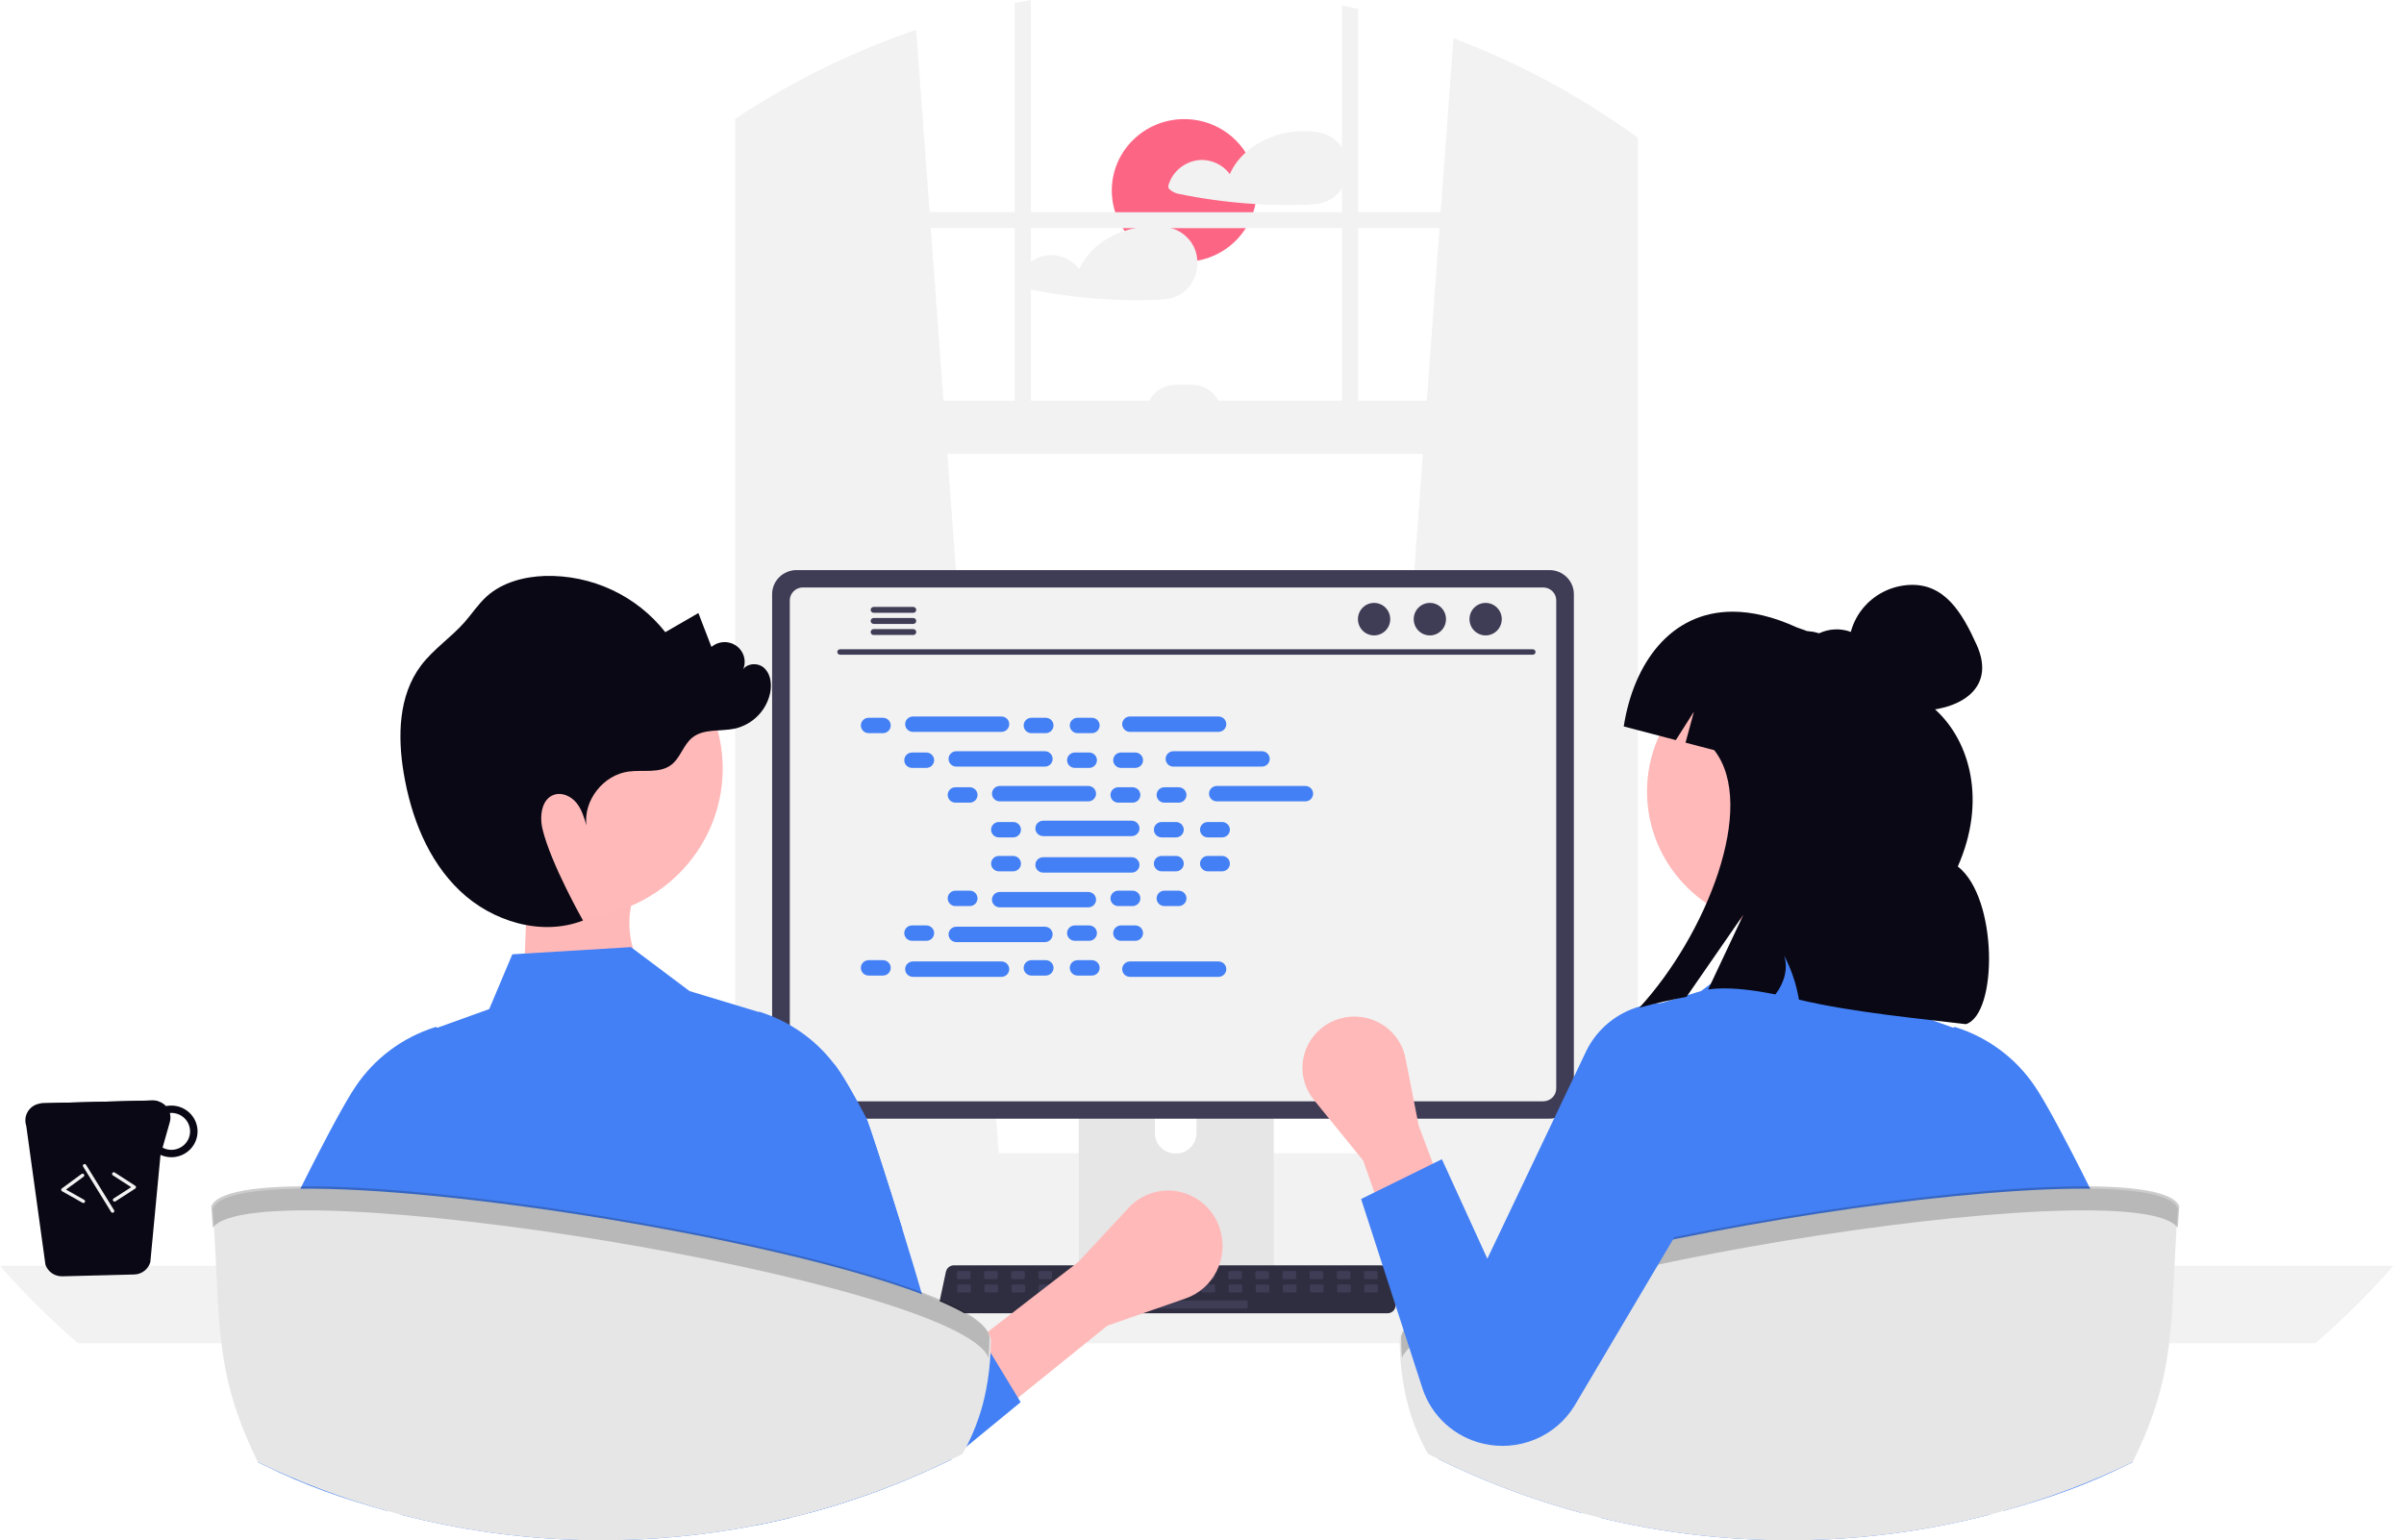 <svg width="220" height="141" viewBox="0 0 220 141" fill="none" xmlns="http://www.w3.org/2000/svg">
<g clip-path="url(#clip0_104_349)">
<g clip-path="url(#clip1_104_349)">
<path d="M61.462 91.67L47.887 90.847L48.244 81.845L57.821 82.621C57.269 84.78 57.47 88.787 61.462 91.67Z" fill="#FFB8B8"/>
<path d="M108.375 23.97C112.037 23.97 115.005 21.045 115.005 17.437C115.005 13.829 112.037 10.904 108.375 10.904C104.714 10.904 101.746 13.829 101.746 17.437C101.746 21.045 104.714 23.97 108.375 23.97Z" fill="#FD6584"/>
<path d="M123.213 14.344C123.026 13.739 122.664 13.203 122.171 12.799C121.678 12.395 121.076 12.142 120.44 12.071C120.425 12.069 120.41 12.069 120.395 12.071C120.377 12.065 120.359 12.061 120.34 12.058C118.12 11.775 115.652 12.465 113.991 13.967C113.375 14.516 112.881 15.186 112.544 15.934C112.236 15.52 111.83 15.185 111.361 14.96C110.893 14.735 110.376 14.626 109.855 14.642C109.183 14.686 108.541 14.933 108.016 15.349C107.492 15.766 107.111 16.331 106.925 16.969C106.904 17.047 106.91 17.129 106.941 17.204C106.972 17.278 107.026 17.341 107.096 17.383C107.296 17.551 107.533 17.67 107.789 17.73C108.338 17.845 108.891 17.95 109.445 18.046C110.528 18.232 111.616 18.383 112.71 18.498C113.433 18.574 114.157 18.634 114.883 18.679C116.382 18.772 117.89 18.794 119.392 18.748C120.137 18.723 120.852 18.699 121.532 18.376C122.028 18.136 122.451 17.772 122.761 17.321C123.053 16.888 123.244 16.396 123.322 15.882C123.4 15.367 123.363 14.842 123.213 14.344Z" fill="#F2F2F2"/>
<path d="M109.574 23.861C109.561 23.588 109.514 23.317 109.435 23.054C109.247 22.45 108.884 21.913 108.391 21.509C107.898 21.105 107.296 20.852 106.659 20.781C106.645 20.78 106.63 20.78 106.616 20.781C106.598 20.776 106.579 20.772 106.559 20.769C105.331 20.62 104.084 20.747 102.912 21.138C101.109 21.733 99.528 22.932 98.765 24.644C98.457 24.23 98.051 23.895 97.582 23.67C97.113 23.445 96.595 23.336 96.074 23.352C95.402 23.396 94.76 23.643 94.236 24.06C93.711 24.476 93.33 25.042 93.144 25.679C93.124 25.757 93.131 25.839 93.162 25.913C93.192 25.988 93.246 26.051 93.315 26.093C93.515 26.261 93.752 26.38 94.008 26.44C94.559 26.555 95.11 26.661 95.666 26.756C96.749 26.942 97.837 27.093 98.929 27.209C101.149 27.443 103.382 27.527 105.613 27.458C106.356 27.434 107.073 27.409 107.754 27.086C108.249 26.846 108.671 26.483 108.98 26.032C109.415 25.393 109.624 24.63 109.574 23.861Z" fill="#F2F2F2"/>
<path d="M182.863 116.755H157.195C157.055 114.73 157.067 112.697 157.232 110.673C158.258 98.171 165.16 86.262 175.573 79.051C174.243 83.722 174.928 88.365 176.313 93.027C176.119 93.091 175.925 93.146 175.749 93.218C174.343 93.731 173.053 94.511 171.952 95.513C171.647 95.795 171.323 96.205 171.48 96.596C171.618 96.924 172.034 97.033 172.394 97.106C173.264 97.27 174.133 97.434 174.991 97.589C175.684 97.725 176.377 97.853 177.07 97.989C177.393 98.044 177.715 98.108 178.04 98.171C178.086 98.281 178.115 98.381 178.16 98.481C179.786 102.897 181.56 107.349 182.392 111.874C182.598 113.01 182.74 114.156 182.817 115.307C182.846 115.79 182.863 116.273 182.863 116.755Z" fill="#F2F2F2"/>
<path d="M65.819 100.184C61.457 102.797 58.685 106.839 56.422 111.365C54.452 111.808 52.633 112.749 51.146 114.097C50.831 114.379 50.508 114.789 50.674 115.18C50.812 115.508 51.228 115.617 51.589 115.69C52.448 115.854 53.327 116.018 54.185 116.173C54.102 116.364 54.019 116.564 53.937 116.755H25.108C26.417 115.016 27.866 113.384 29.441 111.875C29.783 111.538 30.134 111.219 30.495 110.891C34.17 107.619 38.389 104.994 42.969 103.134C50.183 100.162 58.072 99.143 65.819 100.184H65.819Z" fill="#F2F2F2"/>
<path d="M125.472 106.136L148.407 108.142L148.653 108.164V11.727L148.407 11.558C143.627 8.264 138.456 5.557 133.01 3.499L131.838 19.427L131.731 20.886L130.572 36.682L130.214 41.541L125.514 105.573L125.472 106.136Z" fill="#F2F2F2"/>
<path d="M68.753 9.931C68.59 10.034 68.426 10.137 68.262 10.245V108.164L68.753 108.12L91.44 106.136L91.398 105.573L86.698 41.541L86.34 36.682L85.181 20.886L85.074 19.427L83.845 2.723C78.545 4.534 73.479 6.953 68.753 9.931Z" fill="#F2F2F2"/>
<path d="M68.262 10.245C67.931 10.455 67.601 10.67 67.276 10.888V109.5C67.276 111.964 68.758 114.029 70.74 114.555C71.063 114.641 71.397 114.685 71.733 114.685H145.427C145.762 114.685 146.095 114.641 146.418 114.555C147.155 114.354 147.822 113.96 148.35 113.415C149.356 112.355 149.906 110.951 149.884 109.5V12.603C149.477 12.307 149.067 12.014 148.653 11.727L148.407 11.559V109.5C148.407 109.817 148.369 110.134 148.293 110.442C147.943 111.898 146.788 112.965 145.427 112.965H71.733C70.089 112.965 68.753 111.411 68.753 109.5V9.931C68.589 10.034 68.425 10.137 68.262 10.245Z" fill="#F2F2F2"/>
<path d="M149.146 19.428H68.014V20.886H149.146V19.428Z" fill="#F2F2F2"/>
<path d="M124.297 0.829C123.806 0.709 123.314 0.597 122.817 0.492V40.083H124.297V0.829Z" fill="#F2F2F2"/>
<path d="M94.343 0C93.849 0.091 93.354 0.184 92.863 0.284V40.083H94.343V0Z" fill="#F2F2F2"/>
<path d="M52.107 112.133C52.107 112.969 52.27 113.798 52.587 114.574C52.708 114.875 52.854 115.167 53.021 115.445C53.238 115.809 53.489 116.152 53.771 116.468C54.395 117.169 55.163 117.73 56.025 118.114C56.886 118.499 57.821 118.697 58.767 118.697H155.928C157.694 118.697 159.388 118.006 160.637 116.775C161.886 115.545 162.587 113.875 162.587 112.135C162.587 110.395 161.886 108.725 160.637 107.495C159.388 106.264 157.694 105.573 155.928 105.573H58.767C57.002 105.574 55.309 106.266 54.061 107.496C52.812 108.726 52.11 110.393 52.107 112.133Z" fill="#F2F2F2"/>
<path d="M68.014 41.541L148.652 41.541V36.681L68.014 36.681V41.541Z" fill="#F2F2F2"/>
<path d="M111.786 37.897H104.881C104.881 37.188 105.167 36.508 105.676 36.006C106.184 35.505 106.874 35.223 107.594 35.223H109.073C109.43 35.223 109.782 35.292 110.111 35.427C110.441 35.561 110.74 35.758 110.992 36.006C111.243 36.255 111.443 36.549 111.58 36.873C111.716 37.198 111.786 37.545 111.786 37.897Z" fill="#F2F2F2"/>
<path d="M0 115.881C2.209 118.403 4.594 120.77 7.138 122.964H211.892C214.436 120.77 216.821 118.403 219.03 115.881H0Z" fill="#F2F2F2"/>
<path d="M98.725 92.194V117.288H116.565V92.194C116.566 92.014 116.507 91.838 116.398 91.692C116.29 91.547 116.137 91.44 115.962 91.387C115.879 91.36 115.793 91.347 115.706 91.347H99.587C99.474 91.347 99.362 91.369 99.257 91.411C99.153 91.454 99.058 91.516 98.978 91.595C98.898 91.673 98.834 91.767 98.791 91.87C98.748 91.972 98.725 92.083 98.725 92.194ZM105.687 100.816C105.687 100.319 105.888 99.841 106.245 99.489C106.602 99.138 107.087 98.94 107.592 98.94C108.097 98.94 108.581 99.138 108.938 99.489C109.296 99.841 109.496 100.319 109.496 100.816V103.728C109.496 104.226 109.296 104.703 108.938 105.055C108.581 105.407 108.097 105.605 107.592 105.605C107.087 105.605 106.602 105.407 106.245 105.055C105.888 104.703 105.687 104.226 105.687 103.728V100.816Z" fill="#E6E6E6"/>
<path d="M98.671 116.485V118.905C98.671 119.031 98.722 119.151 98.811 119.24C98.901 119.328 99.023 119.379 99.15 119.38H116.141C116.268 119.379 116.39 119.329 116.48 119.24C116.57 119.151 116.62 119.031 116.62 118.905V116.485H98.671Z" fill="#3F3D56"/>
<path d="M70.66 54.387V100.204C70.661 100.788 70.896 101.347 71.315 101.76C71.734 102.173 72.302 102.405 72.895 102.406H141.797C142.39 102.405 142.958 102.173 143.377 101.76C143.796 101.347 144.031 100.788 144.032 100.204V54.387C144.03 53.803 143.794 53.244 143.376 52.832C142.957 52.42 142.389 52.188 141.797 52.187H72.895C72.303 52.188 71.735 52.42 71.316 52.832C70.897 53.244 70.662 53.803 70.66 54.387Z" fill="#3F3D56"/>
<path d="M72.277 54.957V99.639C72.277 99.951 72.403 100.25 72.627 100.471C72.851 100.692 73.155 100.816 73.471 100.816H141.224C141.541 100.816 141.844 100.692 142.068 100.471C142.292 100.25 142.418 99.951 142.418 99.639V54.957C142.418 54.644 142.292 54.345 142.069 54.124C141.845 53.903 141.541 53.778 141.224 53.777H73.471C73.154 53.778 72.85 53.903 72.627 54.124C72.403 54.345 72.277 54.644 72.277 54.957Z" fill="#F2F2F2"/>
<path d="M86.092 119.949C86.161 120.034 86.249 120.103 86.348 120.15C86.448 120.197 86.558 120.221 86.668 120.221H126.977C127.087 120.22 127.196 120.196 127.295 120.149C127.395 120.103 127.482 120.034 127.552 119.95C127.621 119.866 127.671 119.767 127.697 119.662C127.723 119.556 127.724 119.446 127.702 119.34L127.076 116.411C127.05 116.292 126.994 116.18 126.913 116.088C126.833 115.995 126.73 115.924 126.614 115.88C126.53 115.848 126.441 115.831 126.351 115.831H87.291C87.201 115.831 87.112 115.848 87.028 115.88C86.912 115.923 86.809 115.995 86.729 116.088C86.648 116.18 86.592 116.291 86.566 116.411L85.941 119.34C85.918 119.446 85.92 119.556 85.947 119.661C85.973 119.767 86.022 119.865 86.092 119.949Z" fill="#2F2E41"/>
<path d="M124.944 117.094H125.943C126.01 117.094 126.064 117.04 126.064 116.974V116.479C126.064 116.413 126.01 116.36 125.943 116.36H124.944C124.877 116.36 124.823 116.413 124.823 116.479V116.974C124.823 117.04 124.877 117.094 124.944 117.094Z" fill="#3F3D56"/>
<path d="M122.461 117.094H123.46C123.527 117.094 123.582 117.04 123.582 116.974V116.479C123.582 116.413 123.527 116.36 123.46 116.36H122.461C122.394 116.36 122.34 116.413 122.34 116.479V116.974C122.34 117.04 122.394 117.094 122.461 117.094Z" fill="#3F3D56"/>
<path d="M119.978 117.094H120.977C121.044 117.094 121.099 117.04 121.099 116.974V116.479C121.099 116.413 121.044 116.36 120.977 116.36H119.978C119.911 116.36 119.857 116.413 119.857 116.479V116.974C119.857 117.04 119.911 117.094 119.978 117.094Z" fill="#3F3D56"/>
<path d="M117.495 117.094H118.495C118.561 117.094 118.616 117.04 118.616 116.974V116.479C118.616 116.413 118.561 116.36 118.495 116.36H117.495C117.428 116.36 117.374 116.413 117.374 116.479V116.974C117.374 117.04 117.428 117.094 117.495 117.094Z" fill="#3F3D56"/>
<path d="M115.012 117.094H116.012C116.079 117.094 116.133 117.04 116.133 116.974V116.479C116.133 116.413 116.079 116.36 116.012 116.36H115.012C114.946 116.36 114.891 116.413 114.891 116.479V116.974C114.891 117.04 114.946 117.094 115.012 117.094Z" fill="#3F3D56"/>
<path d="M112.53 117.094H113.529C113.596 117.094 113.65 117.04 113.65 116.974V116.479C113.65 116.413 113.596 116.36 113.529 116.36H112.53C112.463 116.36 112.408 116.413 112.408 116.479V116.974C112.408 117.04 112.463 117.094 112.53 117.094Z" fill="#3F3D56"/>
<path d="M110.046 117.094H111.045C111.112 117.094 111.167 117.04 111.167 116.974V116.479C111.167 116.413 111.112 116.36 111.045 116.36H110.046C109.979 116.36 109.925 116.413 109.925 116.479V116.974C109.925 117.04 109.979 117.094 110.046 117.094Z" fill="#3F3D56"/>
<path d="M107.563 117.094H108.562C108.629 117.094 108.684 117.04 108.684 116.974V116.479C108.684 116.413 108.629 116.36 108.562 116.36H107.563C107.496 116.36 107.442 116.413 107.442 116.479V116.974C107.442 117.04 107.496 117.094 107.563 117.094Z" fill="#3F3D56"/>
<path d="M105.08 117.094H106.08C106.146 117.094 106.201 117.04 106.201 116.974V116.479C106.201 116.413 106.146 116.36 106.08 116.36H105.08C105.013 116.36 104.959 116.413 104.959 116.479V116.974C104.959 117.04 105.013 117.094 105.08 117.094Z" fill="#3F3D56"/>
<path d="M102.597 117.094H103.597C103.664 117.094 103.718 117.04 103.718 116.974V116.479C103.718 116.413 103.664 116.36 103.597 116.36H102.597C102.531 116.36 102.476 116.413 102.476 116.479V116.974C102.476 117.04 102.531 117.094 102.597 117.094Z" fill="#3F3D56"/>
<path d="M100.115 117.094H101.114C101.181 117.094 101.235 117.04 101.235 116.974V116.479C101.235 116.413 101.181 116.36 101.114 116.36H100.115C100.048 116.36 99.993 116.413 99.993 116.479V116.974C99.993 117.04 100.048 117.094 100.115 117.094Z" fill="#3F3D56"/>
<path d="M97.632 117.094H98.631C98.698 117.094 98.752 117.04 98.752 116.974V116.479C98.752 116.413 98.698 116.36 98.631 116.36H97.632C97.565 116.36 97.51 116.413 97.51 116.479V116.974C97.51 117.04 97.565 117.094 97.632 117.094Z" fill="#3F3D56"/>
<path d="M95.149 117.094H96.148C96.215 117.094 96.269 117.04 96.269 116.974V116.479C96.269 116.413 96.215 116.36 96.148 116.36H95.149C95.082 116.36 95.028 116.413 95.028 116.479V116.974C95.028 117.04 95.082 117.094 95.149 117.094Z" fill="#3F3D56"/>
<path d="M92.666 117.094H93.665C93.732 117.094 93.786 117.04 93.786 116.974V116.479C93.786 116.413 93.732 116.36 93.665 116.36H92.666C92.599 116.36 92.545 116.413 92.545 116.479V116.974C92.545 117.04 92.599 117.094 92.666 117.094Z" fill="#3F3D56"/>
<path d="M90.182 117.094H91.182C91.249 117.094 91.303 117.04 91.303 116.974V116.479C91.303 116.413 91.249 116.36 91.182 116.36H90.182C90.115 116.36 90.061 116.413 90.061 116.479V116.974C90.061 117.04 90.115 117.094 90.182 117.094Z" fill="#3F3D56"/>
<path d="M87.7 117.094H88.699C88.766 117.094 88.82 117.04 88.82 116.974V116.479C88.82 116.413 88.766 116.36 88.699 116.36H87.7C87.633 116.36 87.578 116.413 87.578 116.479V116.974C87.578 117.04 87.633 117.094 87.7 117.094Z" fill="#3F3D56"/>
<path d="M124.973 118.317H125.973C126.04 118.317 126.094 118.264 126.094 118.198V117.703C126.094 117.637 126.04 117.583 125.973 117.583H124.973C124.907 117.583 124.852 117.637 124.852 117.703V118.198C124.852 118.264 124.907 118.317 124.973 118.317Z" fill="#3F3D56"/>
<path d="M122.491 118.317H123.49C123.557 118.317 123.611 118.264 123.611 118.198V117.703C123.611 117.637 123.557 117.583 123.49 117.583H122.491C122.424 117.583 122.369 117.637 122.369 117.703V118.198C122.369 118.264 122.424 118.317 122.491 118.317Z" fill="#3F3D56"/>
<path d="M120.008 118.317H121.007C121.074 118.317 121.128 118.264 121.128 118.198V117.703C121.128 117.637 121.074 117.583 121.007 117.583H120.008C119.941 117.583 119.886 117.637 119.886 117.703V118.198C119.886 118.264 119.941 118.317 120.008 118.317Z" fill="#3F3D56"/>
<path d="M117.525 118.317H118.524C118.591 118.317 118.645 118.264 118.645 118.198V117.703C118.645 117.637 118.591 117.583 118.524 117.583H117.525C117.458 117.583 117.404 117.637 117.404 117.703V118.198C117.404 118.264 117.458 118.317 117.525 118.317Z" fill="#3F3D56"/>
<path d="M115.042 118.317H116.041C116.108 118.317 116.162 118.264 116.162 118.198V117.703C116.162 117.637 116.108 117.583 116.041 117.583H115.042C114.975 117.583 114.921 117.637 114.921 117.703V118.198C114.921 118.264 114.975 118.317 115.042 118.317Z" fill="#3F3D56"/>
<path d="M112.559 118.317H113.558C113.625 118.317 113.679 118.264 113.679 118.198V117.703C113.679 117.637 113.625 117.583 113.558 117.583H112.559C112.492 117.583 112.438 117.637 112.438 117.703V118.198C112.438 118.264 112.492 118.317 112.559 118.317Z" fill="#3F3D56"/>
<path d="M110.075 118.317H111.075C111.142 118.317 111.196 118.264 111.196 118.198V117.703C111.196 117.637 111.142 117.583 111.075 117.583H110.075C110.009 117.583 109.954 117.637 109.954 117.703V118.198C109.954 118.264 110.009 118.317 110.075 118.317Z" fill="#3F3D56"/>
<path d="M107.593 118.317H108.592C108.659 118.317 108.713 118.264 108.713 118.198V117.703C108.713 117.637 108.659 117.583 108.592 117.583H107.593C107.526 117.583 107.471 117.637 107.471 117.703V118.198C107.471 118.264 107.526 118.317 107.593 118.317Z" fill="#3F3D56"/>
<path d="M105.11 118.317H106.109C106.176 118.317 106.23 118.264 106.23 118.198V117.703C106.23 117.637 106.176 117.583 106.109 117.583H105.11C105.043 117.583 104.988 117.637 104.988 117.703V118.198C104.988 118.264 105.043 118.317 105.11 118.317Z" fill="#3F3D56"/>
<path d="M102.627 118.317H103.626C103.693 118.317 103.747 118.264 103.747 118.198V117.703C103.747 117.637 103.693 117.583 103.626 117.583H102.627C102.56 117.583 102.506 117.637 102.506 117.703V118.198C102.506 118.264 102.56 118.317 102.627 118.317Z" fill="#3F3D56"/>
<path d="M100.144 118.317H101.143C101.21 118.317 101.264 118.264 101.264 118.198V117.703C101.264 117.637 101.21 117.583 101.143 117.583H100.144C100.077 117.583 100.023 117.637 100.023 117.703V118.198C100.023 118.264 100.077 118.317 100.144 118.317Z" fill="#3F3D56"/>
<path d="M97.661 118.317H98.66C98.727 118.317 98.781 118.264 98.781 118.198V117.703C98.781 117.637 98.727 117.583 98.66 117.583H97.661C97.594 117.583 97.54 117.637 97.54 117.703V118.198C97.54 118.264 97.594 118.317 97.661 118.317Z" fill="#3F3D56"/>
<path d="M95.178 118.317H96.177C96.244 118.317 96.298 118.264 96.298 118.198V117.703C96.298 117.637 96.244 117.583 96.177 117.583H95.178C95.111 117.583 95.057 117.637 95.057 117.703V118.198C95.057 118.264 95.111 118.317 95.178 118.317Z" fill="#3F3D56"/>
<path d="M92.695 118.317H93.694C93.761 118.317 93.815 118.264 93.815 118.198V117.703C93.815 117.637 93.761 117.583 93.694 117.583H92.695C92.628 117.583 92.574 117.637 92.574 117.703V118.198C92.574 118.264 92.628 118.317 92.695 118.317Z" fill="#3F3D56"/>
<path d="M90.212 118.317H91.211C91.278 118.317 91.332 118.264 91.332 118.198V117.703C91.332 117.637 91.278 117.583 91.211 117.583H90.212C90.145 117.583 90.091 117.637 90.091 117.703V118.198C90.091 118.264 90.145 118.317 90.212 118.317Z" fill="#3F3D56"/>
<path d="M87.729 118.317H88.728C88.795 118.317 88.849 118.264 88.849 118.198V117.703C88.849 117.637 88.795 117.583 88.728 117.583H87.729C87.662 117.583 87.608 117.637 87.608 117.703V118.198C87.608 118.264 87.662 118.317 87.729 118.317Z" fill="#3F3D56"/>
<path d="M104.365 119.785H114.055C114.122 119.785 114.176 119.732 114.176 119.666V119.171C114.176 119.105 114.122 119.051 114.055 119.051H104.365C104.298 119.051 104.244 119.105 104.244 119.171V119.666C104.244 119.732 104.298 119.785 104.365 119.785Z" fill="#3F3D56"/>
<path d="M76.876 59.933H140.272C140.338 59.933 140.403 59.907 140.45 59.86C140.497 59.813 140.524 59.75 140.524 59.684C140.524 59.618 140.497 59.555 140.45 59.509C140.403 59.462 140.338 59.436 140.272 59.436H76.876C76.809 59.436 76.745 59.462 76.697 59.509C76.65 59.555 76.624 59.618 76.624 59.684C76.624 59.75 76.65 59.813 76.697 59.86C76.745 59.907 76.809 59.933 76.876 59.933Z" fill="#3F3D56"/>
<path d="M135.956 58.167C136.772 58.167 137.433 57.501 137.433 56.679C137.433 55.857 136.772 55.191 135.956 55.191C135.14 55.191 134.479 55.857 134.479 56.679C134.479 57.501 135.14 58.167 135.956 58.167Z" fill="#3F3D56"/>
<path d="M130.852 58.167C131.668 58.167 132.33 57.501 132.33 56.679C132.33 55.857 131.668 55.191 130.852 55.191C130.036 55.191 129.375 55.857 129.375 56.679C129.375 57.501 130.036 58.167 130.852 58.167Z" fill="#3F3D56"/>
<path d="M125.748 58.167C126.564 58.167 127.226 57.501 127.226 56.679C127.226 55.857 126.564 55.191 125.748 55.191C124.932 55.191 124.271 55.857 124.271 56.679C124.271 57.501 124.932 58.167 125.748 58.167Z" fill="#3F3D56"/>
<path d="M79.678 55.83C79.678 55.901 79.707 55.969 79.757 56.02C79.808 56.07 79.877 56.099 79.949 56.099H83.574C83.647 56.099 83.717 56.071 83.768 56.02C83.82 55.969 83.848 55.901 83.848 55.829C83.848 55.757 83.82 55.688 83.768 55.638C83.717 55.587 83.647 55.559 83.574 55.559H79.949C79.913 55.559 79.878 55.566 79.844 55.58C79.811 55.594 79.782 55.614 79.757 55.639C79.731 55.664 79.712 55.694 79.698 55.727C79.685 55.76 79.678 55.795 79.678 55.83Z" fill="#3F3D56"/>
<path d="M79.678 56.846C79.678 56.916 79.707 56.985 79.757 57.035C79.808 57.085 79.877 57.114 79.949 57.115H83.574C83.647 57.115 83.717 57.086 83.768 57.035C83.82 56.985 83.848 56.916 83.848 56.844C83.848 56.773 83.82 56.704 83.768 56.653C83.717 56.602 83.647 56.574 83.574 56.574H79.949C79.913 56.574 79.878 56.582 79.844 56.595C79.811 56.609 79.782 56.629 79.757 56.654C79.731 56.68 79.712 56.71 79.698 56.742C79.685 56.775 79.678 56.81 79.678 56.846Z" fill="#3F3D56"/>
<path d="M79.678 57.858C79.678 57.894 79.685 57.929 79.698 57.962C79.712 57.995 79.731 58.024 79.757 58.05C79.782 58.075 79.811 58.095 79.844 58.109C79.878 58.123 79.913 58.13 79.949 58.13H83.574C83.647 58.13 83.717 58.102 83.768 58.051C83.82 58 83.848 57.931 83.848 57.86C83.848 57.788 83.82 57.719 83.768 57.669C83.717 57.618 83.647 57.589 83.574 57.589H79.949C79.877 57.59 79.808 57.619 79.757 57.669C79.707 57.719 79.678 57.788 79.678 57.858Z" fill="#3F3D56"/>
<path d="M80.799 65.706H79.496C79.101 65.706 78.781 66.022 78.781 66.411C78.781 66.8 79.101 67.115 79.496 67.115H80.799C81.194 67.115 81.514 66.8 81.514 66.411C81.514 66.022 81.194 65.706 80.799 65.706Z" fill="#4380F5"/>
<path d="M95.696 65.706H94.394C93.999 65.706 93.679 66.022 93.679 66.411C93.679 66.8 93.999 67.115 94.394 67.115H95.696C96.091 67.115 96.412 66.8 96.412 66.411C96.412 66.022 96.091 65.706 95.696 65.706Z" fill="#4380F5"/>
<path d="M99.918 65.706H98.615C98.22 65.706 97.9 66.022 97.9 66.411C97.9 66.8 98.22 67.115 98.615 67.115H99.918C100.312 67.115 100.633 66.8 100.633 66.411C100.633 66.022 100.312 65.706 99.918 65.706Z" fill="#4380F5"/>
<path d="M91.645 65.589H83.549C83.154 65.589 82.834 65.904 82.834 66.293C82.834 66.683 83.154 66.998 83.549 66.998H91.645C92.04 66.998 92.36 66.683 92.36 66.293C92.36 65.904 92.04 65.589 91.645 65.589Z" fill="#4380F5"/>
<path d="M111.508 65.589H103.412C103.017 65.589 102.697 65.904 102.697 66.293C102.697 66.683 103.017 66.998 103.412 66.998H111.508C111.903 66.998 112.223 66.683 112.223 66.293C112.223 65.904 111.903 65.589 111.508 65.589Z" fill="#4380F5"/>
<path d="M84.772 68.887H83.469C83.074 68.887 82.754 69.203 82.754 69.592C82.754 69.981 83.074 70.296 83.469 70.296H84.772C85.166 70.296 85.487 69.981 85.487 69.592C85.487 69.203 85.166 68.887 84.772 68.887Z" fill="#4380F5"/>
<path d="M99.669 68.887H98.367C97.972 68.887 97.652 69.203 97.652 69.592C97.652 69.981 97.972 70.296 98.367 70.296H99.669C100.064 70.296 100.385 69.981 100.385 69.592C100.385 69.203 100.064 68.887 99.669 68.887Z" fill="#4380F5"/>
<path d="M103.89 68.887H102.588C102.193 68.887 101.873 69.203 101.873 69.592C101.873 69.981 102.193 70.296 102.588 70.296H103.89C104.285 70.296 104.605 69.981 104.605 69.592C104.605 69.203 104.285 68.887 103.89 68.887Z" fill="#4380F5"/>
<path d="M95.617 68.769H87.521C87.126 68.769 86.806 69.085 86.806 69.474C86.806 69.863 87.126 70.179 87.521 70.179H95.617C96.012 70.179 96.332 69.863 96.332 69.474C96.332 69.085 96.012 68.769 95.617 68.769Z" fill="#4380F5"/>
<path d="M115.481 68.769H107.385C106.99 68.769 106.67 69.085 106.67 69.474C106.67 69.863 106.99 70.179 107.385 70.179H115.481C115.876 70.179 116.196 69.863 116.196 69.474C116.196 69.085 115.876 68.769 115.481 68.769Z" fill="#4380F5"/>
<path d="M88.744 72.068H87.442C87.047 72.068 86.727 72.383 86.727 72.772C86.727 73.162 87.047 73.477 87.442 73.477H88.744C89.139 73.477 89.459 73.162 89.459 72.772C89.459 72.383 89.139 72.068 88.744 72.068Z" fill="#4380F5"/>
<path d="M103.642 72.068H102.34C101.945 72.068 101.625 72.383 101.625 72.772C101.625 73.162 101.945 73.477 102.34 73.477H103.642C104.037 73.477 104.357 73.162 104.357 72.772C104.357 72.383 104.037 72.068 103.642 72.068Z" fill="#4380F5"/>
<path d="M107.863 72.068H106.561C106.166 72.068 105.846 72.383 105.846 72.772C105.846 73.162 106.166 73.477 106.561 73.477H107.863C108.258 73.477 108.578 73.162 108.578 72.772C108.578 72.383 108.258 72.068 107.863 72.068Z" fill="#4380F5"/>
<path d="M99.59 71.95H91.494C91.099 71.95 90.779 72.266 90.779 72.655C90.779 73.044 91.099 73.359 91.494 73.359H99.59C99.985 73.359 100.305 73.044 100.305 72.655C100.305 72.266 99.985 71.95 99.59 71.95Z" fill="#4380F5"/>
<path d="M119.454 71.95H111.358C110.963 71.95 110.643 72.266 110.643 72.655C110.643 73.044 110.963 73.359 111.358 73.359H119.454C119.849 73.359 120.169 73.044 120.169 72.655C120.169 72.266 119.849 71.95 119.454 71.95Z" fill="#4380F5"/>
<path d="M92.717 75.249H91.414C91.019 75.249 90.699 75.564 90.699 75.953C90.699 76.342 91.019 76.658 91.414 76.658H92.717C93.112 76.658 93.432 76.342 93.432 75.953C93.432 75.564 93.112 75.249 92.717 75.249Z" fill="#4380F5"/>
<path d="M107.615 75.249H106.312C105.917 75.249 105.597 75.564 105.597 75.953C105.597 76.342 105.917 76.658 106.312 76.658H107.615C108.01 76.658 108.33 76.342 108.33 75.953C108.33 75.564 108.01 75.249 107.615 75.249Z" fill="#4380F5"/>
<path d="M111.836 75.249H110.533C110.139 75.249 109.818 75.564 109.818 75.953C109.818 76.342 110.139 76.658 110.533 76.658H111.836C112.231 76.658 112.551 76.342 112.551 75.953C112.551 75.564 112.231 75.249 111.836 75.249Z" fill="#4380F5"/>
<path d="M103.563 75.131H95.467C95.072 75.131 94.751 75.446 94.751 75.835C94.751 76.225 95.072 76.54 95.467 76.54H103.563C103.957 76.54 104.278 76.225 104.278 75.835C104.278 75.446 103.957 75.131 103.563 75.131Z" fill="#4380F5"/>
<path d="M95.696 87.897H94.394C93.999 87.897 93.679 88.212 93.679 88.601C93.679 88.991 93.999 89.306 94.394 89.306H95.696C96.091 89.306 96.412 88.991 96.412 88.601C96.412 88.212 96.091 87.897 95.696 87.897Z" fill="#4380F5"/>
<path d="M99.918 87.897H98.615C98.22 87.897 97.9 88.212 97.9 88.601C97.9 88.991 98.22 89.306 98.615 89.306H99.918C100.312 89.306 100.633 88.991 100.633 88.601C100.633 88.212 100.312 87.897 99.918 87.897Z" fill="#4380F5"/>
<path d="M111.508 88.014H103.412C103.017 88.014 102.697 88.33 102.697 88.719C102.697 89.108 103.017 89.424 103.412 89.424H111.508C111.903 89.424 112.223 89.108 112.223 88.719C112.223 88.33 111.903 88.014 111.508 88.014Z" fill="#4380F5"/>
<path d="M80.799 87.897H79.496C79.101 87.897 78.781 88.212 78.781 88.601C78.781 88.991 79.101 89.306 79.496 89.306H80.799C81.194 89.306 81.514 88.991 81.514 88.601C81.514 88.212 81.194 87.897 80.799 87.897Z" fill="#4380F5"/>
<path d="M91.645 88.014H83.549C83.154 88.014 82.834 88.33 82.834 88.719C82.834 89.108 83.154 89.424 83.549 89.424H91.645C92.04 89.424 92.36 89.108 92.36 88.719C92.36 88.33 92.04 88.014 91.645 88.014Z" fill="#4380F5"/>
<path d="M84.772 84.716H83.469C83.074 84.716 82.754 85.031 82.754 85.421C82.754 85.81 83.074 86.125 83.469 86.125H84.772C85.166 86.125 85.487 85.81 85.487 85.421C85.487 85.031 85.166 84.716 84.772 84.716Z" fill="#4380F5"/>
<path d="M99.669 84.716H98.367C97.972 84.716 97.652 85.031 97.652 85.421C97.652 85.81 97.972 86.125 98.367 86.125H99.669C100.064 86.125 100.385 85.81 100.385 85.421C100.385 85.031 100.064 84.716 99.669 84.716Z" fill="#4380F5"/>
<path d="M103.89 84.716H102.588C102.193 84.716 101.873 85.031 101.873 85.421C101.873 85.81 102.193 86.125 102.588 86.125H103.89C104.285 86.125 104.605 85.81 104.605 85.421C104.605 85.031 104.285 84.716 103.89 84.716Z" fill="#4380F5"/>
<path d="M95.617 84.834H87.521C87.126 84.834 86.806 85.149 86.806 85.538C86.806 85.927 87.126 86.243 87.521 86.243H95.617C96.012 86.243 96.332 85.927 96.332 85.538C96.332 85.149 96.012 84.834 95.617 84.834Z" fill="#4380F5"/>
<path d="M88.744 81.535H87.442C87.047 81.535 86.727 81.851 86.727 82.24C86.727 82.629 87.047 82.945 87.442 82.945H88.744C89.139 82.945 89.459 82.629 89.459 82.24C89.459 81.851 89.139 81.535 88.744 81.535Z" fill="#4380F5"/>
<path d="M103.642 81.535H102.34C101.945 81.535 101.625 81.851 101.625 82.24C101.625 82.629 101.945 82.945 102.34 82.945H103.642C104.037 82.945 104.357 82.629 104.357 82.24C104.357 81.851 104.037 81.535 103.642 81.535Z" fill="#4380F5"/>
<path d="M107.863 81.535H106.561C106.166 81.535 105.846 81.851 105.846 82.24C105.846 82.629 106.166 82.945 106.561 82.945H107.863C108.258 82.945 108.578 82.629 108.578 82.24C108.578 81.851 108.258 81.535 107.863 81.535Z" fill="#4380F5"/>
<path d="M99.59 81.653H91.494C91.099 81.653 90.779 81.968 90.779 82.357C90.779 82.746 91.099 83.062 91.494 83.062H99.59C99.985 83.062 100.305 82.746 100.305 82.357C100.305 81.968 99.985 81.653 99.59 81.653Z" fill="#4380F5"/>
<path d="M92.717 78.354H91.414C91.019 78.354 90.699 78.67 90.699 79.059C90.699 79.448 91.019 79.764 91.414 79.764H92.717C93.112 79.764 93.432 79.448 93.432 79.059C93.432 78.67 93.112 78.354 92.717 78.354Z" fill="#4380F5"/>
<path d="M107.615 78.354H106.312C105.917 78.354 105.597 78.67 105.597 79.059C105.597 79.448 105.917 79.764 106.312 79.764H107.615C108.01 79.764 108.33 79.448 108.33 79.059C108.33 78.67 108.01 78.354 107.615 78.354Z" fill="#4380F5"/>
<path d="M111.836 78.354H110.533C110.139 78.354 109.818 78.67 109.818 79.059C109.818 79.448 110.139 79.764 110.533 79.764H111.836C112.231 79.764 112.551 79.448 112.551 79.059C112.551 78.67 112.231 78.354 111.836 78.354Z" fill="#4380F5"/>
<path d="M103.563 78.472H95.467C95.072 78.472 94.751 78.787 94.751 79.176C94.751 79.566 95.072 79.881 95.467 79.881H103.563C103.957 79.881 104.278 79.566 104.278 79.176C104.278 78.787 103.957 78.472 103.563 78.472Z" fill="#4380F5"/>
<path d="M87.111 133.581C87.056 133.608 87.001 133.635 86.947 133.66C86.602 133.828 86.254 133.995 85.904 134.159C84.856 134.651 83.795 135.118 82.721 135.561C79.894 136.726 76.994 137.709 74.038 138.504C73.541 135.453 73.059 128.257 72.598 122.965C72.511 121.969 72.424 121.042 72.337 120.222C72.254 119.146 72.098 118.077 71.868 117.022C71.845 116.939 71.813 116.859 71.771 116.784C71.818 117.208 71.868 118.47 71.915 120.222C71.94 121.042 71.962 121.969 71.987 122.965C72.103 128.059 72.225 134.991 72.347 138.937C72.002 139.021 71.654 139.104 71.306 139.182C71.088 139.233 70.867 139.282 70.646 139.329C70.378 139.388 70.11 139.446 69.841 139.5C69.56 139.559 69.279 139.615 69 139.669C64.415 140.556 59.753 141.002 55.08 141C54.77 141 54.462 140.998 54.152 140.995C54.057 140.995 53.963 140.993 53.866 140.99C53.593 140.985 53.31 140.98 53.022 140.973C47.5 140.823 42.014 140.043 36.674 138.651L36.89 122.965L36.927 120.222L36.942 119.182C36.819 119.517 36.746 119.867 36.724 120.222C36.637 120.89 36.547 121.837 36.458 122.965C36.118 127.31 35.768 134.32 35.405 138.309C31.112 137.105 27.974 136.006 24.051 134.073C23.899 134 23.745 133.924 23.594 133.848C23.621 133.66 23.651 133.471 23.678 133.278C24.123 130.234 23.599 126.273 24.09 122.965C24.465 120.413 24.853 117.961 25.242 115.881C25.714 113.378 26.193 111.411 26.668 110.455C27.214 109.351 27.76 108.265 28.289 107.225L28.962 105.906C29.081 105.674 29.2 105.444 29.317 105.219C29.848 104.193 30.35 103.246 30.809 102.407C31.132 101.818 31.43 101.284 31.703 100.817C32.023 100.266 32.306 99.811 32.54 99.466C34.264 96.891 36.829 94.974 39.81 94.032L39.885 94.012L39.956 94.042L40.038 94.078L44.771 92.373L46.884 87.36L57.737 86.701L59.49 88.015L60.386 88.688L61.342 89.405L63.1 90.724L63.599 90.876L64.342 91.101L69.419 92.637L69.472 92.615L69.546 92.635C72.259 93.49 74.633 95.158 76.34 97.406C76.508 97.621 76.665 97.844 76.816 98.069C77.228 98.671 77.784 99.623 78.44 100.817C78.711 101.309 78.996 101.842 79.297 102.407C79.478 102.747 81.042 107.558 82.564 112.471C83.987 117.071 85.373 121.761 85.554 122.965C85.586 123.188 85.621 123.413 85.653 123.635C85.859 125.027 86.063 126.429 86.259 127.797C86.549 129.826 86.832 131.783 87.103 133.532C87.106 133.55 87.108 133.564 87.111 133.581Z" fill="#4380F5"/>
<path opacity="0.2" d="M75.609 115.87L73.499 107.847L71.636 114.771L75.609 115.87Z" fill="black"/>
<path d="M4.159 115.777C4.268 116.091 4.476 116.363 4.751 116.553C5.027 116.744 5.357 116.843 5.694 116.837L12.272 116.67C12.611 116.664 12.939 116.549 13.207 116.344C13.474 116.138 13.667 115.853 13.757 115.531L14.688 105.722C15.018 105.87 15.377 105.943 15.74 105.936C16.376 105.92 16.98 105.656 17.418 105.201C17.857 104.747 18.094 104.14 18.078 103.513C18.062 102.886 17.794 102.291 17.333 101.859C16.872 101.427 16.256 101.193 15.62 101.209C15.475 101.209 15.33 101.224 15.189 101.253C15.034 101.089 14.847 100.959 14.639 100.87C14.43 100.782 14.205 100.737 13.978 100.74L3.86 100.997C3.776 101 3.693 101.01 3.61 101.028C3.389 101.068 3.178 101.155 2.993 101.283C2.808 101.411 2.653 101.576 2.539 101.768C2.424 101.959 2.353 102.173 2.329 102.394C2.305 102.615 2.329 102.839 2.401 103.05L4.159 115.777ZM14.878 105.056L15.541 102.719C15.616 102.449 15.618 102.164 15.546 101.893C15.578 101.893 15.606 101.878 15.639 101.878C15.864 101.873 16.088 101.911 16.298 101.992C16.508 102.072 16.7 102.192 16.863 102.345C17.026 102.498 17.157 102.682 17.248 102.885C17.339 103.088 17.389 103.307 17.394 103.529C17.399 103.751 17.36 103.972 17.279 104.179C17.198 104.386 17.076 104.575 16.92 104.736C16.765 104.896 16.578 105.025 16.372 105.115C16.166 105.205 15.944 105.254 15.719 105.259C15.425 105.268 15.135 105.198 14.878 105.056Z" fill="#090814"/>
<path d="M3.61 101.027C3.826 102.241 6.25 103.095 9.164 102.947C11.844 102.824 14.035 101.898 14.436 100.799C14.288 100.755 14.133 100.735 13.978 100.738L3.86 100.996C3.776 100.999 3.692 101.009 3.61 101.027Z" fill="#090814"/>
<path d="M10.523 109.993C10.54 109.988 10.556 109.981 10.57 109.972L12.378 108.806C12.4 108.792 12.418 108.773 12.43 108.75C12.443 108.727 12.449 108.702 12.449 108.676C12.449 108.651 12.443 108.625 12.43 108.603C12.418 108.58 12.4 108.561 12.378 108.547L10.499 107.334C10.464 107.312 10.422 107.304 10.381 107.312C10.34 107.32 10.304 107.344 10.281 107.379C10.259 107.413 10.251 107.455 10.259 107.495C10.268 107.535 10.292 107.571 10.327 107.593L12.005 108.676L10.398 109.713C10.367 109.733 10.344 109.763 10.334 109.798C10.323 109.833 10.326 109.871 10.341 109.904C10.355 109.938 10.382 109.965 10.415 109.981C10.448 109.997 10.486 110.001 10.522 109.993H10.523Z" fill="#F2F2F2"/>
<path d="M7.668 110.122C7.698 110.114 7.725 110.098 7.746 110.075C7.767 110.052 7.78 110.024 7.785 109.993C7.789 109.963 7.784 109.931 7.77 109.904C7.756 109.876 7.734 109.853 7.707 109.838L6.041 108.896L7.651 107.717C7.685 107.693 7.707 107.656 7.713 107.615C7.719 107.575 7.709 107.534 7.684 107.501C7.659 107.468 7.622 107.446 7.581 107.44C7.54 107.434 7.498 107.444 7.464 107.469L5.661 108.789C5.64 108.804 5.623 108.824 5.612 108.848C5.601 108.871 5.596 108.897 5.597 108.922C5.599 108.948 5.607 108.973 5.621 108.995C5.634 109.016 5.654 109.035 5.676 109.047L7.551 110.106C7.586 110.126 7.628 110.132 7.668 110.122Z" fill="#F2F2F2"/>
<path d="M10.343 111.014C10.358 111.011 10.373 111.005 10.386 110.996C10.404 110.986 10.419 110.972 10.431 110.956C10.444 110.939 10.452 110.92 10.457 110.901C10.462 110.881 10.463 110.86 10.46 110.84C10.457 110.82 10.45 110.801 10.439 110.784L7.876 106.631C7.865 106.614 7.851 106.599 7.834 106.587C7.818 106.575 7.799 106.566 7.779 106.561C7.759 106.557 7.738 106.556 7.717 106.559C7.697 106.562 7.677 106.569 7.66 106.58C7.642 106.59 7.627 106.604 7.615 106.621C7.603 106.637 7.594 106.656 7.589 106.676C7.584 106.695 7.583 106.716 7.586 106.736C7.59 106.756 7.597 106.775 7.607 106.793L10.17 110.945C10.188 110.973 10.214 110.995 10.246 111.008C10.277 111.02 10.312 111.023 10.344 111.014H10.343Z" fill="#F2F2F2"/>
<path d="M195.178 133.847C195.027 133.922 194.873 133.998 194.722 134.072C190.798 136.005 187.66 137.103 183.367 138.307C183.004 134.319 182.654 127.309 182.314 122.963C182.225 121.835 182.135 120.889 182.049 120.221C182.027 119.865 181.953 119.515 181.83 119.181L181.845 120.221L181.882 122.963L182.098 138.65C176.758 140.042 171.272 140.821 165.75 140.972C165.462 140.979 165.179 140.984 164.906 140.989C164.809 140.991 164.715 140.994 164.621 140.994C164.31 140.996 164.002 140.998 163.692 140.998C157.873 141.003 152.075 140.31 146.425 138.936C146.547 134.989 146.669 128.058 146.785 122.963C146.81 121.968 146.833 121.04 146.857 120.221C146.905 118.469 146.954 117.206 147.001 116.783C146.96 116.858 146.927 116.938 146.905 117.02C146.675 118.075 146.518 119.145 146.435 120.221C146.348 121.04 146.261 121.968 146.175 122.963C145.713 128.256 145.231 135.452 144.734 138.503C141.779 137.708 138.878 136.724 136.052 135.559C134.562 134.948 133.098 134.288 131.662 133.58C131.935 131.818 132.22 129.844 132.513 127.796C132.742 126.208 132.978 124.576 133.218 122.963C133.591 120.473 146.244 93.575 149.226 92.633L149.301 92.614L149.353 92.636L154.43 91.099L155.173 90.874L155.672 90.722L157.43 89.404L158.386 88.687L159.282 88.014L161.035 86.7L171.888 87.358L174.001 92.371L178.734 94.077L178.816 94.04L178.888 94.011L178.962 94.03C181.943 94.972 184.508 96.89 186.232 99.465C186.466 99.81 186.749 100.265 187.069 100.815C187.342 101.283 187.64 101.816 187.963 102.406C188.422 103.245 188.924 104.192 189.455 105.217C189.572 105.442 189.691 105.672 189.81 105.905C190.031 106.335 190.256 106.775 190.483 107.223C191.012 108.263 191.558 109.35 192.105 110.453C192.579 111.41 193.058 113.377 193.53 115.88C193.92 117.96 194.307 120.411 194.682 122.963C195.173 126.271 194.65 130.233 195.094 133.277C195.121 133.471 195.151 133.659 195.178 133.847Z" fill="#4380F5"/>
<path d="M163.348 84.901C170.319 84.901 175.97 79.332 175.97 72.463C175.97 65.593 170.319 60.024 163.348 60.024C156.377 60.024 150.726 65.593 150.726 72.463C150.726 79.332 156.377 84.901 163.348 84.901Z" fill="#FFB9B9"/>
<path opacity="0.2" d="M143.163 115.87L145.273 107.847L147.135 114.771L143.163 115.87Z" fill="black"/>
<path d="M199.305 110.643C198.551 120.89 199.333 125.401 195.166 133.85C191.375 135.678 187.427 137.17 183.367 138.308C182.945 138.426 182.522 138.54 182.098 138.651C176.758 140.043 171.272 140.822 165.751 140.973C165.463 140.98 165.179 140.985 164.906 140.99C164.809 140.992 164.715 140.995 164.621 140.995C164.31 140.997 164.003 141 163.692 141C157.873 141.004 152.075 140.311 146.426 138.937C145.859 138.8 145.296 138.656 144.735 138.504C141.779 137.709 138.878 136.725 136.052 135.56C134.562 134.949 133.099 134.289 131.662 133.581C131.337 133.419 131.011 133.258 130.691 133.092C129.045 130.239 128.109 126.769 128.089 122.6C129.229 115.416 196.788 104.447 199.305 110.643Z" fill="#E6E6E6"/>
<path opacity="0.2" d="M199.303 112.397C199.342 111.763 199.385 111.108 199.435 110.425C196.918 104.23 129.358 115.199 128.219 122.383C128.222 123.041 128.251 123.679 128.298 124.305C131.059 117.214 195.241 106.789 199.303 112.397Z" fill="black"/>
<path d="M128.911 118.085L134.456 115.353L129.835 103.058L128.619 96.857C128.46 96.052 128.09 95.301 127.546 94.681C127.001 94.06 126.3 93.591 125.514 93.321C124.728 93.051 123.883 92.989 123.065 93.141C122.247 93.293 121.484 93.654 120.851 94.189C119.915 94.98 119.326 96.099 119.211 97.309C119.095 98.52 119.462 99.727 120.232 100.677L124.753 106.245L128.911 118.085Z" fill="#FFB9B9"/>
<path d="M131.954 106.117L124.56 109.76L130.172 127.085C130.575 128.329 131.297 129.449 132.269 130.338C133.24 131.226 134.428 131.851 135.718 132.154C137.307 132.527 138.976 132.391 140.482 131.766C141.989 131.141 143.254 130.06 144.094 128.679L158.973 103.548C160.027 101.816 160.353 99.747 159.879 97.782C159.406 95.817 158.172 94.112 156.44 93.032C155.509 92.45 154.464 92.069 153.373 91.912C152.283 91.755 151.17 91.826 150.109 92.121C149.048 92.415 148.062 92.927 147.215 93.622C146.368 94.317 145.679 95.18 145.193 96.155L136.113 115.224L131.954 106.117Z" fill="#4380F5"/>
<path d="M52.249 84.043C59.919 84.043 66.137 77.915 66.137 70.357C66.137 62.798 59.919 56.671 52.249 56.671C44.578 56.671 38.36 62.798 38.36 70.357C38.36 77.915 44.578 84.043 52.249 84.043Z" fill="#FFB9B9"/>
<path d="M38.527 60.926C39.656 59.426 41.279 58.36 42.521 56.949C43.202 56.175 43.767 55.297 44.533 54.604C45.956 53.316 47.946 52.789 49.877 52.723C51.993 52.669 54.092 53.108 56.004 54.002C57.916 54.896 59.588 56.221 60.884 57.871L63.912 56.121L65.108 59.224C65.435 58.944 65.852 58.787 66.286 58.781C66.719 58.775 67.141 58.92 67.476 59.191C67.811 59.462 68.038 59.842 68.117 60.262C68.195 60.682 68.12 61.116 67.905 61.487C68.145 60.755 69.246 60.6 69.852 61.083C70.458 61.566 70.621 62.426 70.522 63.188C70.398 64.024 70.023 64.805 69.445 65.429C68.867 66.054 68.112 66.494 67.278 66.693C65.962 66.982 64.428 66.678 63.374 67.508C62.53 68.174 62.274 69.385 61.413 70.028C60.35 70.821 58.848 70.454 57.527 70.629C55.216 70.936 53.386 73.265 53.663 75.547C53.454 74.828 53.234 74.087 52.76 73.502C52.285 72.917 51.486 72.522 50.758 72.737C49.555 73.092 49.358 74.708 49.65 75.912C50.423 79.105 53.354 84.266 53.354 84.266C49.548 85.746 45.014 84.347 42.078 81.54C39.141 78.733 37.612 74.757 36.946 70.78C36.38 67.408 36.46 63.671 38.527 60.926Z" fill="#090814"/>
<path d="M179.167 79.32C181.809 73.35 180.312 67.856 177.091 64.942V64.94C175.824 62.143 174.141 59.985 172.214 59.479C171.283 58.889 170.379 58.197 169.376 57.844C168.909 57.672 168.411 57.595 167.913 57.617C167.414 57.639 166.926 57.761 166.476 57.974L165.965 57.84C164.835 57.68 165.937 57.933 164.455 57.443C162.275 56.442 160.311 55.995 158.563 55.995C152.862 55.995 149.49 60.751 148.596 66.501L153.361 67.751L155.017 65.15L154.252 67.986L156.882 68.674C160.884 73.809 156.095 85.657 150.024 92.248C151.469 91.854 152.908 91.522 154.342 91.25L159.551 83.724L156.323 90.575C157.999 90.332 160.137 90.565 162.474 91.032C163.261 90.019 163.675 88.669 163.268 87.465C163.934 88.734 164.393 90.099 164.629 91.509C169.56 92.696 176.286 93.305 179.911 93.755C182.84 92.814 182.848 82.172 179.167 79.32Z" fill="#090814"/>
<path d="M180.886 59.014C182.821 63.284 178.916 65.121 175.339 65.069C172.106 65.022 169.359 62.784 169.194 59.602C169.114 58.075 169.654 56.578 170.695 55.443C171.735 54.307 173.19 53.625 174.741 53.547C177.969 53.385 179.568 56.105 180.886 59.014Z" fill="#090814"/>
<path d="M90.91 129.777L87.572 124.107L98.671 115.53L103.285 110.568C103.873 109.927 104.626 109.454 105.463 109.199C106.301 108.944 107.193 108.916 108.045 109.119C108.904 109.332 109.69 109.765 110.326 110.372C110.962 110.98 111.425 111.742 111.667 112.581C112.448 115.199 111.052 117.975 108.511 118.859L101.341 121.353L90.91 129.777Z" fill="#FFB9B9"/>
<path d="M93.405 128.358L88.442 132.434L87.103 133.533L86.947 133.66C86.602 133.829 86.254 133.995 85.904 134.159C84.856 134.651 83.795 135.118 82.721 135.561C79.894 136.726 76.994 137.709 74.038 138.504C73.477 138.656 72.913 138.8 72.347 138.937C72.002 139.021 71.654 139.104 71.307 139.182C71.088 139.233 70.867 139.282 70.646 139.329C70.378 139.388 70.11 139.446 69.842 139.5C69.56 139.559 69.28 139.615 69 139.669C68.245 138.961 67.644 138.109 67.233 137.166C66.823 136.222 66.611 135.205 66.611 134.178C66.611 134.112 66.611 134.044 66.614 133.975L67.411 113.831L67.763 104.903C67.818 102.884 68.671 100.966 70.141 99.559C71.612 98.151 73.582 97.367 75.632 97.372C75.87 97.372 76.106 97.384 76.34 97.406C76.508 97.621 76.665 97.844 76.816 98.069C77.228 98.671 77.785 99.623 78.44 100.817C78.711 101.309 78.996 101.842 79.297 102.407C79.478 102.747 81.042 107.558 82.564 112.471L81.894 117.602L80.682 126.85L85.653 123.635L89.154 121.37L89.569 122.052L90.649 123.829L92.735 127.254L93.405 128.358Z" fill="#4380F5"/>
<path d="M90.683 122.6C90.681 123.016 90.671 123.425 90.648 123.829C90.597 124.942 90.466 126.051 90.256 127.146C89.913 128.986 89.302 130.767 88.441 132.434C88.327 132.656 88.205 132.877 88.081 133.092C87.761 133.258 87.436 133.42 87.11 133.581C87.056 133.608 87.001 133.635 86.946 133.66C85.563 134.337 84.155 134.971 82.72 135.561C79.894 136.726 76.993 137.709 74.037 138.504C73.476 138.656 72.913 138.8 72.347 138.937C71.242 139.206 70.126 139.45 68.999 139.669C64.415 140.556 59.753 141.002 55.08 141C54.77 141 54.462 140.998 54.151 140.995C54.057 140.995 53.963 140.993 53.866 140.99C53.593 140.985 53.31 140.98 53.022 140.973C47.5 140.823 42.014 140.043 36.674 138.651C36.249 138.541 35.826 138.427 35.405 138.309C31.345 137.171 27.397 135.679 23.606 133.851C19.439 125.402 20.222 120.89 19.467 110.643C21.016 106.828 47.229 109.522 67.41 113.831C72.888 115.001 77.918 116.29 81.894 117.602C86 118.955 88.978 120.33 90.144 121.622C90.417 121.889 90.605 122.229 90.683 122.6Z" fill="#E6E6E6"/>
<path opacity="0.2" d="M19.468 112.397C19.43 111.763 19.387 111.108 19.336 110.425C21.854 104.23 89.413 115.199 90.553 122.383C90.55 123.041 90.521 123.679 90.473 124.305C87.713 117.214 23.531 106.789 19.468 112.397Z" fill="black"/>
</g>
</g>
<defs>
<clipPath id="clip0_104_349">
<rect width="219.029" height="141" fill="white"/>
</clipPath>
<clipPath id="clip1_104_349">
<rect width="219.029" height="141" fill="white"/>
</clipPath>
</defs>
</svg>
